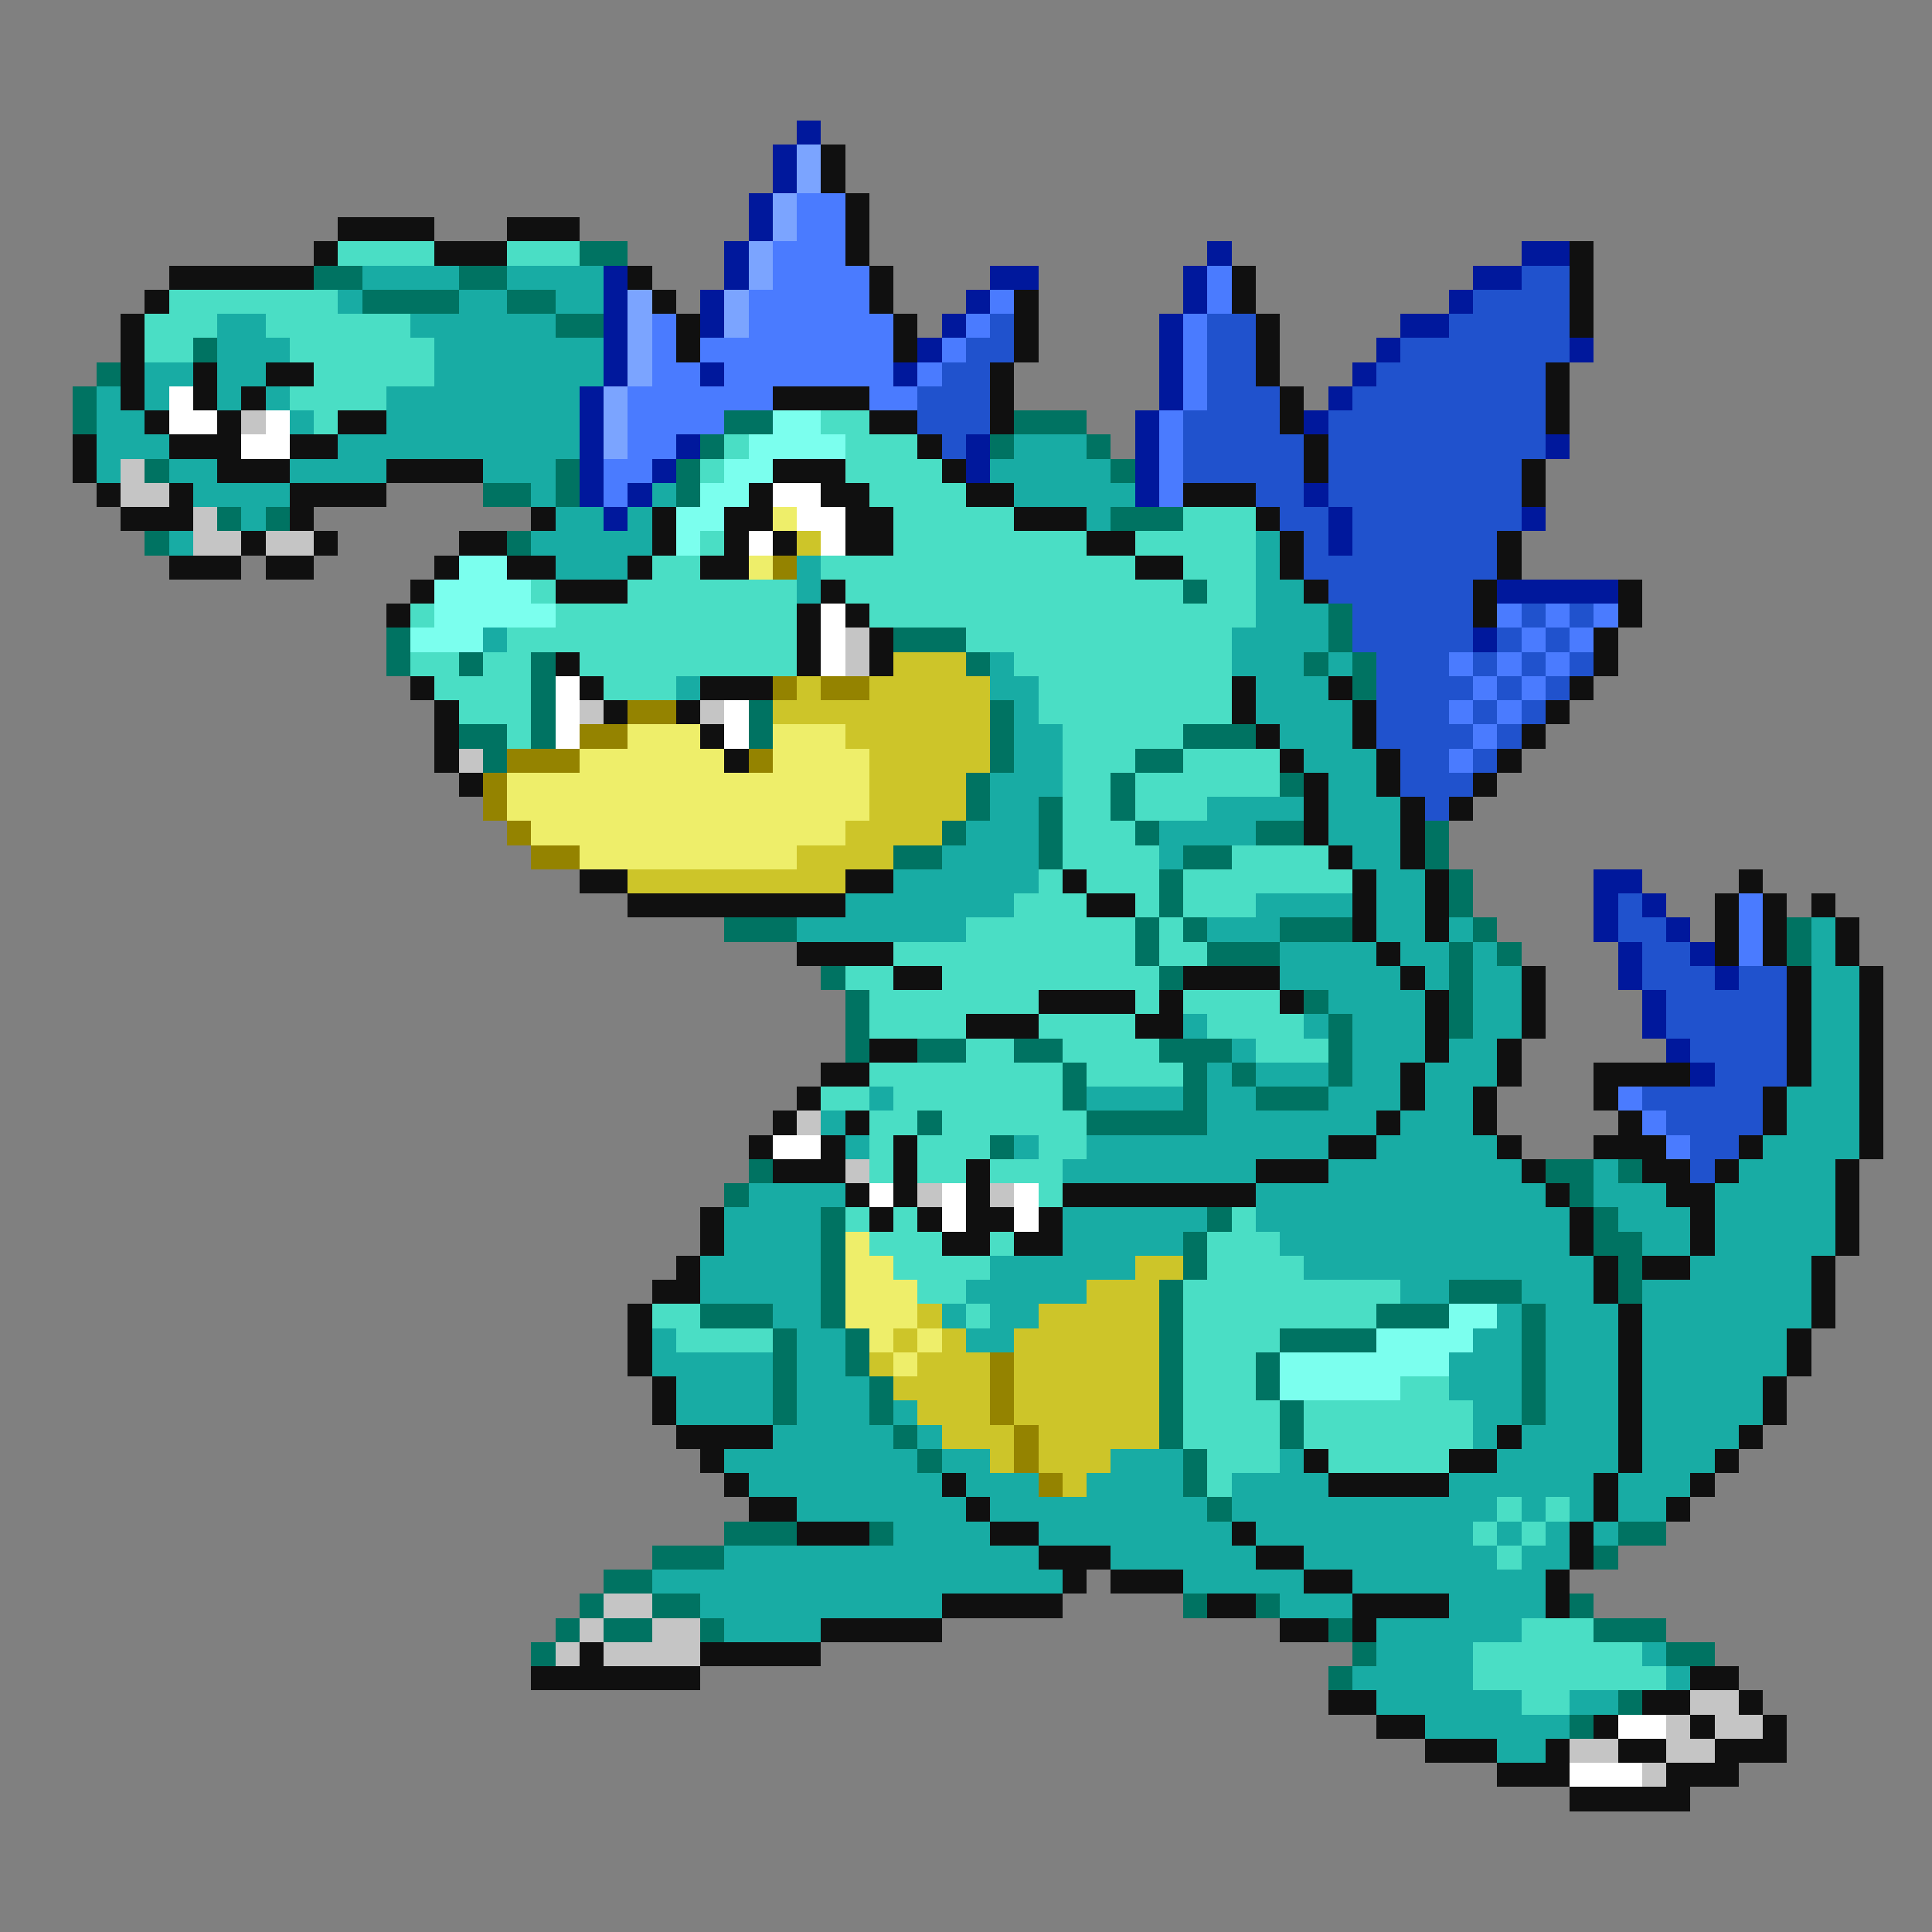 <svg xmlns="http://www.w3.org/2000/svg" viewBox="0 -0.5 80 80" shape-rendering="crispEdges">
<rect x="0" y="-0.5" width="80" height="80" fill="#808080" stroke="none"/>
<path stroke="#00189c" d="M33 5h1M32 6h1M32 7h1M31 8h1M31 9h1M30 10h1M50 10h1M63 10h2M25 11h1M30 11h1M41 11h2M49 11h1M61 11h2M25 12h1M29 12h1M40 12h1M49 12h1M60 12h1M25 13h1M29 13h1M39 13h1M48 13h1M58 13h2M25 14h1M38 14h1M48 14h1M57 14h1M65 14h1M25 15h1M29 15h1M37 15h1M48 15h1M56 15h1M24 16h1M48 16h1M55 16h1M24 17h1M47 17h1M54 17h1M24 18h1M28 18h1M40 18h1M47 18h1M64 18h1M24 19h1M27 19h1M40 19h1M47 19h1M24 20h1M26 20h1M47 20h1M54 20h1M25 21h1M55 21h1M63 21h1M55 22h1M62 24h5M61 26h1M66 36h2M66 37h1M68 37h1M66 38h1M69 38h1M67 39h1M70 39h1M67 40h1M71 40h1M68 41h1M68 42h1M69 43h1M70 44h1" />
<path stroke="#7ba4ff" d="M33 6h1M33 7h1M32 8h1M32 9h1M31 10h1M31 11h1M26 12h1M30 12h1M26 13h1M30 13h1M26 14h1M26 15h1M25 16h1M25 17h1M25 18h1" />
<path stroke="#101010" d="M34 6h1M34 7h1M35 8h1M14 9h4M21 9h3M35 9h1M13 10h1M18 10h3M35 10h1M65 10h1M7 11h6M26 11h1M36 11h1M51 11h1M65 11h1M6 12h1M27 12h1M36 12h1M42 12h1M51 12h1M65 12h1M5 13h1M28 13h1M37 13h1M42 13h1M52 13h1M65 13h1M5 14h1M28 14h1M37 14h1M42 14h1M52 14h1M5 15h1M8 15h1M11 15h2M41 15h1M52 15h1M64 15h1M5 16h1M8 16h1M10 16h1M32 16h4M41 16h1M53 16h1M64 16h1M6 17h1M9 17h1M14 17h2M36 17h2M41 17h1M53 17h1M64 17h1M3 18h1M7 18h3M12 18h2M38 18h1M54 18h1M3 19h1M9 19h3M16 19h4M32 19h3M39 19h1M54 19h1M63 19h1M4 20h1M7 20h1M12 20h4M31 20h1M34 20h2M40 20h2M49 20h3M63 20h1M5 21h3M12 21h1M22 21h1M27 21h1M30 21h2M35 21h2M42 21h3M52 21h1M10 22h1M13 22h1M19 22h2M27 22h1M30 22h1M32 22h1M35 22h2M45 22h2M53 22h1M62 22h1M7 23h3M11 23h2M18 23h1M21 23h2M26 23h1M29 23h2M47 23h2M53 23h1M62 23h1M17 24h1M23 24h3M34 24h1M54 24h1M61 24h1M67 24h1M16 25h1M33 25h1M35 25h1M61 25h1M67 25h1M33 26h1M36 26h1M66 26h1M23 27h1M33 27h1M36 27h1M66 27h1M17 28h1M24 28h1M29 28h3M51 28h1M55 28h1M65 28h1M18 29h1M25 29h1M28 29h1M51 29h1M56 29h1M64 29h1M18 30h1M29 30h1M52 30h1M56 30h1M63 30h1M18 31h1M30 31h1M53 31h1M57 31h1M62 31h1M19 32h1M54 32h1M57 32h1M61 32h1M54 33h1M58 33h1M60 33h1M54 34h1M58 34h1M55 35h1M58 35h1M24 36h2M35 36h2M44 36h1M56 36h1M59 36h1M72 36h1M26 37h9M45 37h2M56 37h1M59 37h1M71 37h1M73 37h1M75 37h1M56 38h1M59 38h1M71 38h1M73 38h1M76 38h1M33 39h4M57 39h1M71 39h1M73 39h1M76 39h1M37 40h2M49 40h4M58 40h1M63 40h1M74 40h1M77 40h1M43 41h4M48 41h1M53 41h1M59 41h1M63 41h1M74 41h1M77 41h1M40 42h3M47 42h2M59 42h1M63 42h1M74 42h1M77 42h1M36 43h2M59 43h1M62 43h1M74 43h1M77 43h1M34 44h2M58 44h1M62 44h1M66 44h4M74 44h1M77 44h1M33 45h1M58 45h1M61 45h1M66 45h1M73 45h1M77 45h1M32 46h1M35 46h1M57 46h1M61 46h1M67 46h1M73 46h1M77 46h1M31 47h1M34 47h1M37 47h1M55 47h2M62 47h1M66 47h3M72 47h1M77 47h1M32 48h3M37 48h1M40 48h1M52 48h3M63 48h1M68 48h2M71 48h1M76 48h1M35 49h1M37 49h1M40 49h1M44 49h8M64 49h1M69 49h2M76 49h1M29 50h1M36 50h1M38 50h1M40 50h2M43 50h1M65 50h1M70 50h1M76 50h1M29 51h1M39 51h2M42 51h2M65 51h1M70 51h1M76 51h1M28 52h1M66 52h1M68 52h2M75 52h1M27 53h2M66 53h1M75 53h1M26 54h1M67 54h1M75 54h1M26 55h1M67 55h1M74 55h1M26 56h1M67 56h1M74 56h1M27 57h1M67 57h1M73 57h1M27 58h1M67 58h1M73 58h1M28 59h4M62 59h1M67 59h1M72 59h1M29 60h1M54 60h1M60 60h2M67 60h1M71 60h1M30 61h1M39 61h1M55 61h5M66 61h1M70 61h1M31 62h2M40 62h1M66 62h1M69 62h1M33 63h3M41 63h2M51 63h1M65 63h1M43 64h3M52 64h2M65 64h1M44 65h1M46 65h3M54 65h2M64 65h1M39 66h5M50 66h2M56 66h4M64 66h1M34 67h5M53 67h2M56 67h1M24 68h1M29 68h5M22 69h7M70 69h2M55 70h2M68 70h2M72 70h1M57 71h2M66 71h1M70 71h1M73 71h1M59 72h3M64 72h1M67 72h2M71 72h3M62 73h3M69 73h3M65 74h5" />
<path stroke="#4a7bff" d="M33 8h2M33 9h2M32 10h3M32 11h4M50 11h1M31 12h5M41 12h1M50 12h1M27 13h1M31 13h6M40 13h1M49 13h1M27 14h1M29 14h8M39 14h1M49 14h1M27 15h2M30 15h7M38 15h1M49 15h1M26 16h6M36 16h2M49 16h1M26 17h4M48 17h1M26 18h2M48 18h1M25 19h2M48 19h1M25 20h1M48 20h1M62 25h1M64 25h1M66 25h1M63 26h1M65 26h1M60 27h1M62 27h1M64 27h1M61 28h1M63 28h1M60 29h1M62 29h1M61 30h1M60 31h1M72 37h1M72 38h1M72 39h1M67 45h1M68 46h1M69 47h1" />
<path stroke="#4adec5" d="M14 10h4M21 10h3M7 12h7M6 13h3M11 13h6M6 14h2M12 14h6M13 15h5M12 16h4M13 17h1M34 17h2M30 18h1M35 18h3M29 19h1M35 19h4M36 20h4M37 21h5M49 21h3M29 22h1M37 22h8M47 22h5M27 23h2M34 23h13M49 23h3M22 24h1M26 24h7M35 24h14M50 24h2M17 25h1M23 25h10M36 25h16M21 26h12M40 26h11M17 27h2M20 27h2M24 27h9M42 27h9M18 28h4M25 28h3M43 28h8M19 29h3M43 29h8M21 30h1M44 30h5M44 31h3M49 31h4M44 32h2M47 32h6M44 33h2M47 33h3M44 34h3M44 35h4M51 35h4M43 36h1M45 36h3M49 36h7M42 37h3M47 37h1M49 37h3M40 38h7M48 38h1M37 39h10M48 39h2M35 40h2M39 40h9M36 41h7M47 41h1M49 41h4M36 42h4M43 42h4M50 42h4M40 43h2M44 43h4M52 43h3M36 44h8M45 44h4M34 45h2M37 45h7M36 46h2M39 46h6M36 47h1M38 47h3M43 47h2M36 48h1M38 48h2M41 48h3M43 49h1M35 50h1M37 50h1M51 50h1M36 51h3M41 51h1M50 51h3M37 52h4M50 52h4M38 53h2M49 53h9M27 54h2M40 54h1M49 54h8M28 55h4M49 55h4M49 56h3M49 57h3M58 57h2M49 58h4M54 58h7M49 59h4M54 59h7M50 60h3M55 60h5M50 61h1M62 62h1M64 62h1M61 63h1M63 63h1M62 64h1M63 67h3M61 68h7M61 69h8M63 70h2" />
<path stroke="#007362" d="M24 10h2M13 11h2M19 11h2M15 12h4M21 12h2M23 13h2M8 14h1M4 15h1M3 16h1M3 17h1M30 17h2M42 17h3M29 18h1M41 18h1M45 18h1M6 19h1M23 19h1M28 19h1M46 19h1M20 20h2M23 20h1M28 20h1M9 21h1M11 21h1M46 21h3M6 22h1M21 22h1M49 24h1M55 25h1M16 26h1M37 26h3M55 26h1M16 27h1M19 27h1M22 27h1M40 27h1M54 27h1M56 27h1M22 28h1M56 28h1M22 29h1M31 29h1M41 29h1M19 30h2M22 30h1M31 30h1M41 30h1M49 30h3M20 31h1M41 31h1M47 31h2M40 32h1M46 32h1M53 32h1M40 33h1M43 33h1M46 33h1M39 34h1M43 34h1M47 34h1M52 34h2M59 34h1M37 35h2M43 35h1M49 35h2M59 35h1M48 36h1M60 36h1M48 37h1M60 37h1M30 38h3M47 38h1M49 38h1M53 38h3M61 38h1M74 38h1M47 39h1M50 39h3M60 39h1M62 39h1M74 39h1M34 40h1M48 40h1M60 40h1M35 41h1M54 41h1M60 41h1M35 42h1M55 42h1M60 42h1M35 43h1M38 43h2M42 43h2M48 43h3M55 43h1M44 44h1M49 44h1M51 44h1M55 44h1M44 45h1M49 45h1M52 45h3M38 46h1M45 46h5M41 47h1M31 48h1M64 48h2M67 48h1M30 49h1M65 49h1M34 50h1M50 50h1M66 50h1M34 51h1M49 51h1M66 51h2M34 52h1M49 52h1M67 52h1M34 53h1M48 53h1M60 53h3M67 53h1M29 54h3M34 54h1M48 54h1M57 54h3M63 54h1M32 55h1M35 55h1M48 55h1M53 55h4M63 55h1M32 56h1M35 56h1M48 56h1M52 56h1M63 56h1M32 57h1M36 57h1M48 57h1M52 57h1M63 57h1M32 58h1M36 58h1M48 58h1M53 58h1M63 58h1M37 59h1M48 59h1M53 59h1M38 60h1M49 60h1M49 61h1M50 62h1M30 63h3M36 63h1M67 63h2M27 64h3M66 64h1M25 65h2M24 66h1M27 66h2M49 66h1M52 66h1M65 66h1M23 67h1M25 67h2M29 67h1M55 67h1M66 67h3M22 68h1M56 68h1M69 68h2M55 69h1M67 70h1M65 71h1" />
<path stroke="#18aca4" d="M15 11h4M21 11h4M14 12h1M19 12h2M23 12h2M9 13h2M17 13h6M9 14h3M18 14h7M6 15h2M9 15h2M18 15h7M4 16h1M6 16h1M9 16h1M11 16h1M16 16h8M4 17h2M12 17h1M16 17h8M4 18h3M14 18h10M42 18h3M4 19h1M7 19h2M12 19h4M20 19h3M41 19h5M8 20h4M22 20h1M27 20h1M42 20h5M10 21h1M23 21h2M26 21h1M45 21h1M7 22h1M22 22h5M52 22h1M23 23h3M33 23h1M52 23h1M33 24h1M52 24h2M52 25h3M20 26h1M51 26h4M41 27h1M51 27h3M55 27h1M28 28h1M41 28h2M52 28h3M42 29h1M52 29h4M42 30h2M53 30h3M42 31h2M54 31h3M41 32h3M55 32h2M41 33h2M50 33h4M55 33h3M40 34h3M48 34h4M55 34h3M39 35h4M48 35h1M56 35h2M37 36h6M57 36h2M35 37h7M52 37h4M57 37h2M33 38h7M50 38h3M57 38h2M60 38h1M75 38h1M53 39h4M58 39h2M61 39h1M75 39h1M53 40h5M59 40h1M61 40h2M75 40h2M55 41h4M61 41h2M75 41h2M49 42h1M54 42h1M56 42h3M61 42h2M75 42h2M51 43h1M56 43h3M60 43h2M75 43h2M50 44h1M52 44h3M56 44h2M59 44h3M75 44h2M36 45h1M45 45h4M50 45h2M55 45h3M59 45h2M74 45h3M34 46h1M50 46h7M58 46h3M74 46h3M35 47h1M42 47h1M45 47h10M57 47h5M73 47h4M44 48h8M55 48h8M66 48h1M72 48h4M31 49h4M52 49h12M66 49h3M71 49h5M30 50h4M44 50h6M52 50h13M67 50h3M71 50h5M30 51h4M44 51h5M53 51h12M68 51h2M71 51h5M29 52h5M41 52h6M54 52h12M70 52h5M29 53h5M40 53h5M58 53h2M63 53h3M68 53h7M32 54h2M39 54h1M41 54h2M62 54h1M64 54h3M68 54h7M27 55h1M33 55h2M40 55h2M61 55h2M64 55h3M68 55h6M27 56h5M33 56h2M60 56h3M64 56h3M68 56h6M28 57h4M33 57h3M60 57h3M64 57h3M68 57h5M28 58h4M33 58h3M37 58h1M61 58h2M64 58h3M68 58h5M32 59h5M38 59h1M61 59h1M63 59h4M68 59h4M30 60h8M39 60h2M46 60h3M53 60h1M62 60h5M68 60h3M31 61h8M40 61h3M45 61h4M51 61h4M60 61h6M67 61h3M33 62h7M41 62h9M51 62h11M63 62h1M65 62h1M67 62h2M37 63h4M43 63h8M52 63h9M62 63h1M64 63h1M66 63h1M30 64h13M46 64h6M54 64h8M63 64h2M27 65h17M49 65h5M56 65h8M29 66h10M53 66h3M60 66h4M30 67h4M57 67h6M57 68h4M68 68h1M56 69h5M69 69h1M57 70h6M65 70h2M59 71h6M62 72h2" />
<path stroke="#2052cd" d="M63 11h2M61 12h4M41 13h1M50 13h2M60 13h5M40 14h2M50 14h2M58 14h7M39 15h2M50 15h2M57 15h7M38 16h3M50 16h3M56 16h8M38 17h3M49 17h4M55 17h9M39 18h1M49 18h5M55 18h9M49 19h5M55 19h8M52 20h2M55 20h8M53 21h2M56 21h7M54 22h1M56 22h6M54 23h8M55 24h6M56 25h5M63 25h1M65 25h1M56 26h5M62 26h1M64 26h1M57 27h3M61 27h1M63 27h1M65 27h1M57 28h4M62 28h1M64 28h1M57 29h3M61 29h1M63 29h1M57 30h4M62 30h1M58 31h2M61 31h1M58 32h3M59 33h1M67 37h1M67 38h2M68 39h2M68 40h3M72 40h2M69 41h5M69 42h5M70 43h4M71 44h3M68 45h5M69 46h4M70 47h2M70 48h1" />
<path stroke="#ffffff" d="M7 16h1M7 17h2M11 17h1M10 18h2M32 20h2M33 21h2M31 22h1M34 22h1M34 25h1M34 26h1M34 27h1M23 28h1M23 29h1M30 29h1M23 30h1M30 30h1M32 47h2M36 49h1M39 49h1M42 49h1M39 50h1M42 50h1M67 71h2M65 73h3" />
<path stroke="#c5c5c5" d="M10 17h1M5 19h1M5 20h2M8 21h1M8 22h2M11 22h2M35 26h1M35 27h1M24 29h1M29 29h1M19 31h1M33 46h1M35 48h1M38 49h1M41 49h1M25 66h2M24 67h1M27 67h2M23 68h1M25 68h4M70 70h2M69 71h1M71 71h2M65 72h2M69 72h2M68 73h1" />
<path stroke="#7bffee" d="M32 17h2M31 18h4M30 19h2M29 20h2M28 21h2M28 22h1M19 23h2M18 24h4M18 25h5M17 26h3M60 54h2M57 55h4M53 56h7M53 57h5" />
<path stroke="#eeee6a" d="M32 21h1M31 23h1M26 30h3M32 30h3M24 31h6M32 31h4M21 32h15M21 33h15M22 34h13M24 35h9M35 51h1M35 52h2M35 53h3M35 54h3M36 55h1M38 55h1M37 56h1" />
<path stroke="#cdc529" d="M33 22h1M37 27h3M33 28h1M36 28h5M32 29h9M35 30h6M36 31h5M36 32h4M36 33h4M35 34h4M33 35h4M26 36h9M47 52h2M45 53h3M38 54h1M43 54h5M37 55h1M39 55h1M42 55h6M36 56h1M38 56h3M42 56h6M37 57h4M42 57h6M38 58h3M42 58h6M39 59h3M43 59h5M41 60h1M43 60h3M44 61h1" />
<path stroke="#948300" d="M32 23h1M32 28h1M34 28h2M26 29h2M24 30h2M21 31h3M31 31h1M20 32h1M20 33h1M21 34h1M22 35h2M41 56h1M41 57h1M41 58h1M42 59h1M42 60h1M43 61h1" />
</svg>